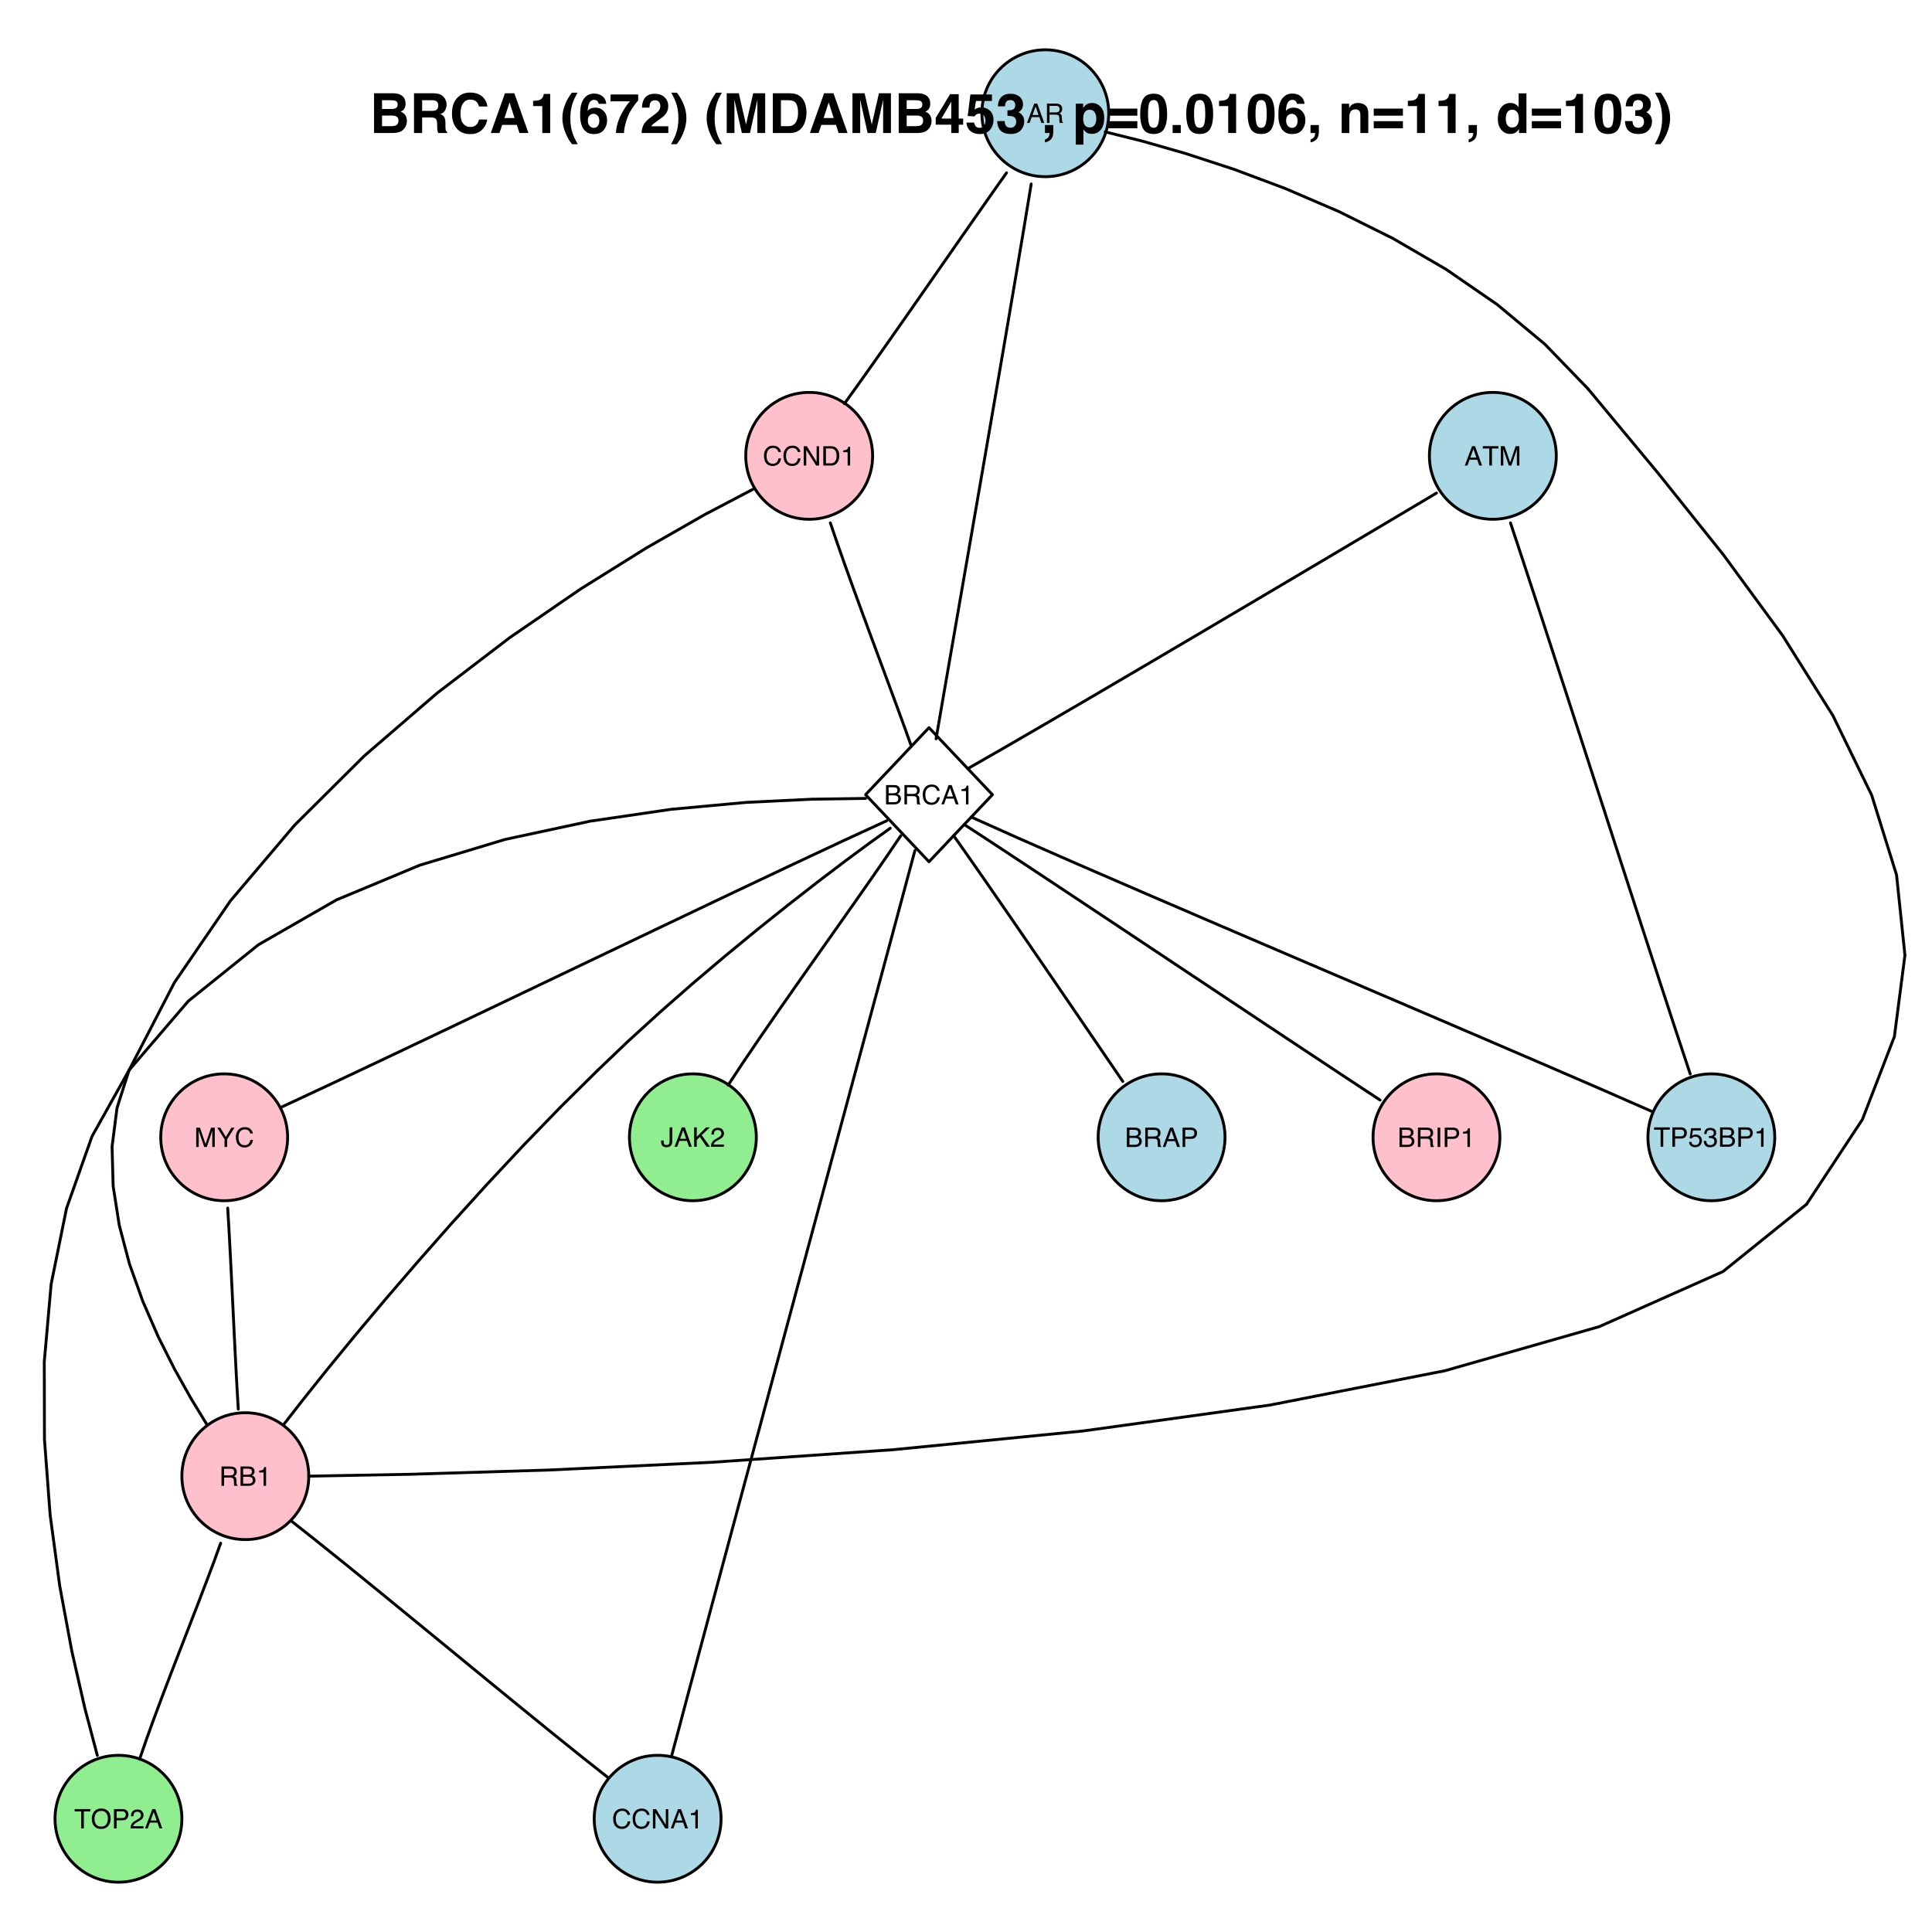 <?xml version="1.0" encoding="UTF-8"?>
<svg xmlns="http://www.w3.org/2000/svg" xmlns:xlink="http://www.w3.org/1999/xlink" width="504pt" height="504pt" viewBox="0 0 504 504" version="1.1">
<defs>
<g>
<symbol overflow="visible" id="glyph0-0">
<path style="stroke:none;" d="M 0.234 0 L 0.234 -5.047 L 4.234 -5.047 L 4.234 0 Z M 3.594 -0.625 L 3.594 -4.406 L 0.859 -4.406 L 0.859 -0.625 Z "/>
</symbol>
<symbol overflow="visible" id="glyph0-1">
<path style="stroke:none;" d="M 3.125 -2.062 L 2.359 -4.297 L 1.547 -2.062 Z M 2 -5.047 L 2.781 -5.047 L 4.609 0 L 3.859 0 L 3.344 -1.516 L 1.344 -1.516 L 0.797 0 L 0.109 0 Z M 2.359 -5.047 Z "/>
</symbol>
<symbol overflow="visible" id="glyph0-2">
<path style="stroke:none;" d="M 2.875 -2.734 C 3.195 -2.734 3.453 -2.797 3.641 -2.922 C 3.828 -3.055 3.922 -3.289 3.922 -3.625 C 3.922 -3.977 3.789 -4.223 3.531 -4.359 C 3.383 -4.422 3.195 -4.453 2.969 -4.453 L 1.297 -4.453 L 1.297 -2.734 Z M 0.625 -5.047 L 2.953 -5.047 C 3.336 -5.047 3.656 -4.988 3.906 -4.875 C 4.375 -4.656 4.609 -4.258 4.609 -3.688 C 4.609 -3.383 4.547 -3.133 4.422 -2.938 C 4.297 -2.75 4.125 -2.598 3.906 -2.484 C 4.102 -2.398 4.25 -2.289 4.344 -2.156 C 4.445 -2.031 4.504 -1.82 4.516 -1.531 L 4.531 -0.844 C 4.539 -0.656 4.562 -0.516 4.594 -0.422 C 4.633 -0.266 4.707 -0.16 4.812 -0.109 L 4.812 0 L 3.969 0 C 3.945 -0.039 3.926 -0.094 3.906 -0.156 C 3.895 -0.227 3.883 -0.363 3.875 -0.562 L 3.844 -1.406 C 3.82 -1.738 3.695 -1.957 3.469 -2.062 C 3.344 -2.125 3.141 -2.156 2.859 -2.156 L 1.297 -2.156 L 1.297 0 L 0.625 0 Z "/>
</symbol>
<symbol overflow="visible" id="glyph0-3">
<path style="stroke:none;" d="M 4.203 -5.047 L 4.203 -4.438 L 2.5 -4.438 L 2.5 0 L 1.812 0 L 1.812 -4.438 L 0.109 -4.438 L 0.109 -5.047 Z "/>
</symbol>
<symbol overflow="visible" id="glyph0-4">
<path style="stroke:none;" d="M 0.516 -5.047 L 1.5 -5.047 L 2.953 -0.781 L 4.391 -5.047 L 5.359 -5.047 L 5.359 0 L 4.703 0 L 4.703 -2.984 C 4.703 -3.078 4.703 -3.242 4.703 -3.484 C 4.711 -3.723 4.719 -3.977 4.719 -4.25 L 3.281 0 L 2.609 0 L 1.156 -4.25 L 1.156 -4.094 C 1.156 -3.969 1.156 -3.781 1.156 -3.531 C 1.164 -3.281 1.172 -3.098 1.172 -2.984 L 1.172 0 L 0.516 0 Z "/>
</symbol>
<symbol overflow="visible" id="glyph0-5">
<path style="stroke:none;" d="M 2.656 -5.188 C 3.301 -5.188 3.797 -5.016 4.141 -4.672 C 4.492 -4.336 4.691 -3.957 4.734 -3.531 L 4.062 -3.531 C 3.988 -3.852 3.836 -4.109 3.609 -4.297 C 3.391 -4.492 3.078 -4.594 2.672 -4.594 C 2.172 -4.594 1.766 -4.414 1.453 -4.062 C 1.148 -3.719 1 -3.18 1 -2.453 C 1 -1.867 1.133 -1.391 1.406 -1.016 C 1.688 -0.648 2.102 -0.469 2.656 -0.469 C 3.156 -0.469 3.535 -0.66 3.797 -1.047 C 3.941 -1.254 4.047 -1.523 4.109 -1.859 L 4.781 -1.859 C 4.719 -1.328 4.52 -0.879 4.188 -0.516 C 3.789 -0.086 3.254 0.125 2.578 0.125 C 1.984 0.125 1.488 -0.051 1.094 -0.406 C 0.57 -0.875 0.312 -1.598 0.312 -2.578 C 0.312 -3.316 0.508 -3.926 0.906 -4.406 C 1.32 -4.926 1.906 -5.188 2.656 -5.188 Z M 2.516 -5.188 Z "/>
</symbol>
<symbol overflow="visible" id="glyph0-6">
<path style="stroke:none;" d="M 0.531 -5.047 L 1.344 -5.047 L 3.891 -0.953 L 3.891 -5.047 L 4.531 -5.047 L 4.531 0 L 3.766 0 L 1.188 -4.078 L 1.188 0 L 0.531 0 Z M 2.5 -5.047 Z "/>
</symbol>
<symbol overflow="visible" id="glyph0-7">
<path style="stroke:none;" d="M 2.469 -0.578 C 2.695 -0.578 2.891 -0.602 3.047 -0.656 C 3.305 -0.75 3.52 -0.922 3.688 -1.172 C 3.82 -1.367 3.922 -1.629 3.984 -1.953 C 4.016 -2.141 4.031 -2.316 4.031 -2.484 C 4.031 -3.109 3.906 -3.594 3.656 -3.938 C 3.414 -4.281 3.02 -4.453 2.469 -4.453 L 1.25 -4.453 L 1.25 -0.578 Z M 0.562 -5.047 L 2.609 -5.047 C 3.305 -5.047 3.844 -4.801 4.219 -4.312 C 4.562 -3.863 4.734 -3.289 4.734 -2.594 C 4.734 -2.062 4.633 -1.578 4.438 -1.141 C 4.082 -0.379 3.473 0 2.609 0 L 0.562 0 Z "/>
</symbol>
<symbol overflow="visible" id="glyph0-8">
<path style="stroke:none;" d="M 0.672 -3.484 L 0.672 -3.953 C 1.117 -3.992 1.43 -4.066 1.609 -4.172 C 1.785 -4.273 1.914 -4.516 2 -4.891 L 2.484 -4.891 L 2.484 0 L 1.828 0 L 1.828 -3.484 Z "/>
</symbol>
<symbol overflow="visible" id="glyph0-9">
<path style="stroke:none;" d="M 2.438 -2.906 C 2.719 -2.906 2.941 -2.945 3.109 -3.031 C 3.359 -3.156 3.484 -3.383 3.484 -3.719 C 3.484 -4.039 3.348 -4.258 3.078 -4.375 C 2.93 -4.438 2.707 -4.469 2.406 -4.469 L 1.188 -4.469 L 1.188 -2.906 Z M 2.656 -0.578 C 3.07 -0.578 3.375 -0.703 3.562 -0.953 C 3.664 -1.098 3.719 -1.281 3.719 -1.5 C 3.719 -1.863 3.555 -2.113 3.234 -2.25 C 3.055 -2.32 2.828 -2.359 2.547 -2.359 L 1.188 -2.359 L 1.188 -0.578 Z M 0.516 -5.047 L 2.688 -5.047 C 3.281 -5.047 3.695 -4.867 3.938 -4.516 C 4.094 -4.305 4.172 -4.066 4.172 -3.797 C 4.172 -3.473 4.078 -3.211 3.891 -3.016 C 3.797 -2.898 3.66 -2.801 3.484 -2.719 C 3.742 -2.613 3.938 -2.5 4.062 -2.375 C 4.289 -2.156 4.406 -1.852 4.406 -1.469 C 4.406 -1.145 4.305 -0.852 4.109 -0.594 C 3.797 -0.195 3.312 0 2.656 0 L 0.516 0 Z "/>
</symbol>
<symbol overflow="visible" id="glyph0-10">
<path style="stroke:none;" d="M 3.016 -1.5 C 3.016 -1.07 2.953 -0.742 2.828 -0.516 C 2.586 -0.078 2.141 0.141 1.484 0.141 C 1.109 0.141 0.785 0.035 0.516 -0.172 C 0.254 -0.379 0.125 -0.742 0.125 -1.266 L 0.125 -1.625 L 0.766 -1.625 L 0.766 -1.266 C 0.766 -0.992 0.82 -0.785 0.938 -0.641 C 1.062 -0.504 1.254 -0.438 1.516 -0.438 C 1.879 -0.438 2.117 -0.562 2.234 -0.812 C 2.297 -0.969 2.328 -1.258 2.328 -1.688 L 2.328 -5.047 L 3.016 -5.047 Z "/>
</symbol>
<symbol overflow="visible" id="glyph0-11">
<path style="stroke:none;" d="M 0.531 -5.047 L 1.203 -5.047 L 1.203 -2.578 L 3.656 -5.047 L 4.609 -5.047 L 2.5 -3.016 L 4.656 0 L 3.766 0 L 2.016 -2.531 L 1.203 -1.766 L 1.203 0 L 0.531 0 Z "/>
</symbol>
<symbol overflow="visible" id="glyph0-12">
<path style="stroke:none;" d="M 0.219 0 C 0.238 -0.426 0.32 -0.797 0.469 -1.109 C 0.625 -1.422 0.926 -1.703 1.375 -1.953 L 2.031 -2.344 C 2.32 -2.508 2.531 -2.656 2.656 -2.781 C 2.844 -2.969 2.938 -3.188 2.938 -3.438 C 2.938 -3.719 2.848 -3.941 2.672 -4.109 C 2.504 -4.273 2.273 -4.359 1.984 -4.359 C 1.566 -4.359 1.273 -4.203 1.109 -3.891 C 1.023 -3.711 0.977 -3.473 0.969 -3.172 L 0.344 -3.172 C 0.344 -3.598 0.422 -3.945 0.578 -4.219 C 0.848 -4.695 1.32 -4.938 2 -4.938 C 2.562 -4.938 2.973 -4.781 3.234 -4.469 C 3.492 -4.164 3.625 -3.828 3.625 -3.453 C 3.625 -3.066 3.484 -2.734 3.203 -2.453 C 3.047 -2.285 2.758 -2.086 2.344 -1.859 L 1.875 -1.594 C 1.645 -1.477 1.469 -1.363 1.344 -1.25 C 1.113 -1.051 0.969 -0.828 0.906 -0.578 L 3.594 -0.578 L 3.594 0 Z "/>
</symbol>
<symbol overflow="visible" id="glyph0-13">
<path style="stroke:none;" d="M 0.141 -5.047 L 0.938 -5.047 L 2.391 -2.625 L 3.844 -5.047 L 4.641 -5.047 L 2.734 -2.031 L 2.734 0 L 2.047 0 L 2.047 -2.031 Z M 2.406 -5.047 Z "/>
</symbol>
<symbol overflow="visible" id="glyph0-14">
<path style="stroke:none;" d="M 2.719 -5.188 C 3.602 -5.188 4.258 -4.898 4.688 -4.328 C 5.02 -3.879 5.188 -3.305 5.188 -2.609 C 5.188 -1.859 5 -1.234 4.625 -0.734 C 4.164 -0.148 3.523 0.141 2.703 0.141 C 1.922 0.141 1.312 -0.113 0.875 -0.625 C 0.477 -1.113 0.281 -1.738 0.281 -2.5 C 0.281 -3.176 0.445 -3.758 0.781 -4.25 C 1.219 -4.875 1.863 -5.188 2.719 -5.188 Z M 2.781 -0.469 C 3.383 -0.469 3.816 -0.68 4.078 -1.109 C 4.348 -1.547 4.484 -2.039 4.484 -2.594 C 4.484 -3.188 4.328 -3.664 4.016 -4.031 C 3.711 -4.395 3.289 -4.578 2.75 -4.578 C 2.227 -4.578 1.801 -4.395 1.469 -4.031 C 1.145 -3.676 0.984 -3.148 0.984 -2.453 C 0.984 -1.891 1.125 -1.414 1.406 -1.031 C 1.688 -0.656 2.145 -0.469 2.781 -0.469 Z M 2.734 -5.188 Z "/>
</symbol>
<symbol overflow="visible" id="glyph0-15">
<path style="stroke:none;" d="M 0.594 -5.047 L 2.875 -5.047 C 3.32 -5.047 3.68 -4.914 3.953 -4.656 C 4.223 -4.406 4.359 -4.051 4.359 -3.594 C 4.359 -3.195 4.234 -2.852 3.984 -2.562 C 3.742 -2.27 3.375 -2.125 2.875 -2.125 L 1.281 -2.125 L 1.281 0 L 0.594 0 Z M 3.672 -3.594 C 3.672 -3.969 3.535 -4.219 3.266 -4.344 C 3.109 -4.414 2.898 -4.453 2.641 -4.453 L 1.281 -4.453 L 1.281 -2.703 L 2.641 -2.703 C 2.953 -2.703 3.203 -2.766 3.391 -2.891 C 3.578 -3.023 3.672 -3.258 3.672 -3.594 Z "/>
</symbol>
<symbol overflow="visible" id="glyph0-16">
<path style="stroke:none;" d="M 0.875 -1.25 C 0.914 -0.895 1.078 -0.648 1.359 -0.516 C 1.504 -0.453 1.676 -0.422 1.875 -0.422 C 2.238 -0.422 2.508 -0.535 2.688 -0.766 C 2.863 -1.004 2.953 -1.266 2.953 -1.547 C 2.953 -1.891 2.844 -2.156 2.625 -2.344 C 2.414 -2.531 2.164 -2.625 1.875 -2.625 C 1.664 -2.625 1.484 -2.582 1.328 -2.5 C 1.18 -2.414 1.051 -2.301 0.938 -2.156 L 0.406 -2.188 L 0.781 -4.828 L 3.328 -4.828 L 3.328 -4.234 L 1.25 -4.234 L 1.031 -2.875 C 1.145 -2.957 1.254 -3.02 1.359 -3.062 C 1.547 -3.133 1.758 -3.172 2 -3.172 C 2.445 -3.172 2.828 -3.023 3.141 -2.734 C 3.453 -2.453 3.609 -2.086 3.609 -1.641 C 3.609 -1.172 3.461 -0.758 3.172 -0.406 C 2.891 -0.051 2.438 0.125 1.812 0.125 C 1.406 0.125 1.047 0.016 0.734 -0.203 C 0.43 -0.43 0.266 -0.781 0.234 -1.25 Z "/>
</symbol>
<symbol overflow="visible" id="glyph0-17">
<path style="stroke:none;" d="M 1.828 0.141 C 1.242 0.141 0.82 -0.02 0.562 -0.344 C 0.301 -0.664 0.172 -1.055 0.172 -1.516 L 0.812 -1.516 C 0.844 -1.191 0.906 -0.957 1 -0.812 C 1.156 -0.551 1.441 -0.422 1.859 -0.422 C 2.18 -0.422 2.441 -0.508 2.641 -0.688 C 2.836 -0.863 2.938 -1.086 2.938 -1.359 C 2.938 -1.703 2.832 -1.941 2.625 -2.078 C 2.414 -2.211 2.129 -2.281 1.766 -2.281 C 1.723 -2.281 1.68 -2.273 1.641 -2.266 C 1.598 -2.266 1.555 -2.266 1.516 -2.266 L 1.516 -2.812 C 1.578 -2.812 1.629 -2.805 1.672 -2.797 C 1.711 -2.797 1.758 -2.797 1.812 -2.797 C 2.039 -2.797 2.227 -2.832 2.375 -2.906 C 2.645 -3.031 2.781 -3.258 2.781 -3.594 C 2.781 -3.844 2.691 -4.031 2.516 -4.156 C 2.336 -4.289 2.133 -4.359 1.906 -4.359 C 1.488 -4.359 1.203 -4.223 1.047 -3.953 C 0.961 -3.797 0.914 -3.578 0.906 -3.297 L 0.297 -3.297 C 0.297 -3.672 0.367 -3.984 0.516 -4.234 C 0.766 -4.691 1.207 -4.922 1.844 -4.922 C 2.344 -4.922 2.727 -4.805 3 -4.578 C 3.281 -4.359 3.422 -4.039 3.422 -3.625 C 3.422 -3.32 3.336 -3.078 3.172 -2.891 C 3.066 -2.766 2.938 -2.672 2.781 -2.609 C 3.039 -2.535 3.242 -2.395 3.391 -2.188 C 3.535 -1.988 3.609 -1.742 3.609 -1.453 C 3.609 -0.984 3.453 -0.598 3.141 -0.297 C 2.828 -0.004 2.391 0.141 1.828 0.141 Z "/>
</symbol>
<symbol overflow="visible" id="glyph0-18">
<path style="stroke:none;" d="M 0.688 -5.047 L 1.375 -5.047 L 1.375 0 L 0.688 0 Z "/>
</symbol>
<symbol overflow="visible" id="glyph1-0">
<path style="stroke:none;" d="M 1.078 0 L 1.078 -10.375 L 9.438 -10.375 L 9.438 0 Z M 8.141 -1.297 L 8.141 -9.078 L 2.375 -9.078 L 2.375 -1.297 Z "/>
</symbol>
<symbol overflow="visible" id="glyph1-1">
<path style="stroke:none;" d="M 3.203 -8.562 L 3.203 -6.281 L 5.75 -6.281 C 6.195 -6.281 6.562 -6.363 6.844 -6.531 C 7.133 -6.707 7.281 -7.016 7.281 -7.453 C 7.281 -7.93 7.094 -8.25 6.719 -8.406 C 6.395 -8.508 5.984 -8.562 5.484 -8.562 Z M 3.203 -4.562 L 3.203 -1.797 L 5.75 -1.797 C 6.195 -1.797 6.551 -1.859 6.812 -1.984 C 7.27 -2.211 7.5 -2.645 7.5 -3.281 C 7.5 -3.82 7.273 -4.191 6.828 -4.391 C 6.578 -4.504 6.227 -4.562 5.781 -4.562 Z M 6.172 -10.375 C 7.441 -10.352 8.344 -9.984 8.875 -9.266 C 9.188 -8.828 9.344 -8.301 9.344 -7.688 C 9.344 -7.051 9.188 -6.539 8.875 -6.156 C 8.695 -5.938 8.43 -5.738 8.078 -5.562 C 8.609 -5.375 9.008 -5.07 9.281 -4.656 C 9.551 -4.238 9.688 -3.727 9.688 -3.125 C 9.688 -2.508 9.531 -1.961 9.219 -1.484 C 9.02 -1.148 8.773 -0.875 8.484 -0.656 C 8.148 -0.406 7.754 -0.234 7.297 -0.141 C 6.848 -0.047 6.359 0 5.828 0 L 1.125 0 L 1.125 -10.375 Z "/>
</symbol>
<symbol overflow="visible" id="glyph1-2">
<path style="stroke:none;" d="M 3.266 -8.562 L 3.266 -5.781 L 5.719 -5.781 C 6.207 -5.781 6.57 -5.836 6.812 -5.953 C 7.25 -6.148 7.469 -6.539 7.469 -7.125 C 7.469 -7.75 7.258 -8.172 6.844 -8.391 C 6.602 -8.504 6.25 -8.562 5.781 -8.562 Z M 6.234 -10.375 C 6.961 -10.352 7.52 -10.258 7.906 -10.094 C 8.301 -9.938 8.633 -9.695 8.906 -9.375 C 9.133 -9.113 9.312 -8.82 9.438 -8.5 C 9.57 -8.188 9.641 -7.828 9.641 -7.422 C 9.641 -6.922 9.516 -6.43 9.266 -5.953 C 9.016 -5.484 8.602 -5.148 8.031 -4.953 C 8.508 -4.754 8.848 -4.477 9.047 -4.125 C 9.242 -3.781 9.344 -3.242 9.344 -2.516 L 9.344 -1.812 C 9.344 -1.344 9.363 -1.02 9.406 -0.844 C 9.457 -0.582 9.586 -0.391 9.797 -0.266 L 9.797 0 L 7.422 0 C 7.348 -0.227 7.301 -0.414 7.281 -0.562 C 7.219 -0.844 7.188 -1.141 7.188 -1.453 L 7.172 -2.406 C 7.16 -3.07 7.035 -3.516 6.797 -3.734 C 6.566 -3.953 6.133 -4.062 5.5 -4.062 L 3.266 -4.062 L 3.266 0 L 1.141 0 L 1.141 -10.375 Z "/>
</symbol>
<symbol overflow="visible" id="glyph1-3">
<path style="stroke:none;" d="M 0.641 -5.094 C 0.641 -6.906 1.129 -8.301 2.109 -9.281 C 2.953 -10.133 4.023 -10.562 5.328 -10.562 C 7.066 -10.562 8.344 -9.988 9.156 -8.844 C 9.594 -8.207 9.832 -7.566 9.875 -6.922 L 7.703 -6.922 C 7.555 -7.41 7.375 -7.785 7.156 -8.047 C 6.758 -8.492 6.176 -8.719 5.406 -8.719 C 4.625 -8.719 4.004 -8.398 3.547 -7.766 C 3.086 -7.129 2.859 -6.227 2.859 -5.062 C 2.859 -3.895 3.098 -3.02 3.578 -2.438 C 4.066 -1.863 4.68 -1.578 5.422 -1.578 C 6.18 -1.578 6.758 -1.828 7.156 -2.328 C 7.375 -2.598 7.555 -3 7.703 -3.531 L 9.844 -3.531 C 9.656 -2.406 9.176 -1.488 8.406 -0.781 C 7.633 -0.07 6.645 0.281 5.438 0.281 C 3.945 0.281 2.773 -0.191 1.922 -1.141 C 1.066 -2.109 0.641 -3.426 0.641 -5.094 Z M 5.266 -10.688 Z "/>
</symbol>
<symbol overflow="visible" id="glyph1-4">
<path style="stroke:none;" d="M 3.938 -3.922 L 6.562 -3.922 L 5.266 -8 Z M 4.062 -10.375 L 6.516 -10.375 L 10.188 0 L 7.844 0 L 7.172 -2.125 L 3.344 -2.125 L 2.625 0 L 0.359 0 Z M 5.281 -10.375 Z "/>
</symbol>
<symbol overflow="visible" id="glyph1-5">
<path style="stroke:none;" d="M 1 -7.031 L 1 -8.406 C 1.633 -8.426 2.078 -8.469 2.328 -8.531 C 2.734 -8.613 3.062 -8.789 3.312 -9.062 C 3.488 -9.238 3.617 -9.484 3.703 -9.797 C 3.754 -9.973 3.781 -10.109 3.781 -10.203 L 5.453 -10.203 L 5.453 0 L 3.391 0 L 3.391 -7.031 Z "/>
</symbol>
<symbol overflow="visible" id="glyph1-6">
<path style="stroke:none;" d="M 1.453 -7.75 C 1.816 -8.613 2.359 -9.539 3.078 -10.531 L 4.594 -10.531 L 4.156 -9.75 C 3.562 -8.664 3.148 -7.531 2.922 -6.344 C 2.773 -5.562 2.703 -4.711 2.703 -3.797 C 2.703 -2.359 2.91 -1.039 3.328 0.156 C 3.566 0.875 4 1.789 4.625 2.906 L 3.141 2.906 L 2.641 2.219 C 2.316 1.812 1.973 1.195 1.609 0.375 C 0.953 -1.082 0.625 -2.516 0.625 -3.922 C 0.625 -5.211 0.898 -6.488 1.453 -7.75 Z "/>
</symbol>
<symbol overflow="visible" id="glyph1-7">
<path style="stroke:none;" d="M 2.469 -3.234 C 2.469 -2.68 2.613 -2.227 2.906 -1.875 C 3.195 -1.531 3.57 -1.359 4.031 -1.359 C 4.477 -1.359 4.828 -1.523 5.078 -1.859 C 5.336 -2.203 5.469 -2.641 5.469 -3.172 C 5.469 -3.766 5.32 -4.219 5.031 -4.531 C 4.738 -4.852 4.379 -5.016 3.953 -5.016 C 3.617 -5.016 3.316 -4.91 3.047 -4.703 C 2.66 -4.398 2.469 -3.91 2.469 -3.234 Z M 5.281 -7.625 C 5.281 -7.789 5.219 -7.973 5.094 -8.172 C 4.875 -8.492 4.547 -8.656 4.109 -8.656 C 3.461 -8.656 3 -8.289 2.719 -7.562 C 2.57 -7.156 2.469 -6.555 2.406 -5.766 C 2.656 -6.066 2.941 -6.285 3.266 -6.422 C 3.598 -6.555 3.977 -6.625 4.406 -6.625 C 5.312 -6.625 6.051 -6.316 6.625 -5.703 C 7.207 -5.086 7.5 -4.301 7.5 -3.344 C 7.5 -2.383 7.211 -1.539 6.641 -0.812 C 6.078 -0.094 5.195 0.266 4 0.266 C 2.719 0.266 1.77 -0.27 1.156 -1.344 C 0.688 -2.188 0.453 -3.27 0.453 -4.594 C 0.453 -5.375 0.484 -6.008 0.547 -6.5 C 0.66 -7.363 0.891 -8.082 1.234 -8.656 C 1.523 -9.145 1.906 -9.539 2.375 -9.844 C 2.844 -10.145 3.406 -10.297 4.062 -10.297 C 5.008 -10.297 5.766 -10.051 6.328 -9.562 C 6.891 -9.082 7.207 -8.438 7.281 -7.625 Z "/>
</symbol>
<symbol overflow="visible" id="glyph1-8">
<path style="stroke:none;" d="M 7.594 -8.5 C 7.289 -8.195 6.875 -7.664 6.344 -6.906 C 5.812 -6.156 5.363 -5.379 5 -4.578 C 4.719 -3.941 4.461 -3.164 4.234 -2.25 C 4.004 -1.332 3.891 -0.582 3.891 0 L 1.797 0 C 1.859 -1.832 2.461 -3.734 3.609 -5.703 C 4.336 -6.93 4.953 -7.785 5.453 -8.266 L 0.359 -8.266 L 0.391 -10.062 L 7.594 -10.062 Z "/>
</symbol>
<symbol overflow="visible" id="glyph1-9">
<path style="stroke:none;" d="M 0.453 0 C 0.473 -0.727 0.629 -1.395 0.922 -2 C 1.203 -2.688 1.879 -3.41 2.953 -4.172 C 3.867 -4.828 4.461 -5.297 4.734 -5.578 C 5.148 -6.023 5.359 -6.516 5.359 -7.047 C 5.359 -7.484 5.238 -7.844 5 -8.125 C 4.77 -8.406 4.43 -8.547 3.984 -8.547 C 3.367 -8.547 2.953 -8.32 2.734 -7.875 C 2.609 -7.613 2.535 -7.195 2.516 -6.625 L 0.562 -6.625 C 0.594 -7.488 0.75 -8.188 1.031 -8.719 C 1.57 -9.738 2.523 -10.25 3.891 -10.25 C 4.961 -10.25 5.816 -9.945 6.453 -9.344 C 7.098 -8.75 7.422 -7.961 7.422 -6.984 C 7.422 -6.223 7.191 -5.551 6.734 -4.969 C 6.441 -4.57 5.957 -4.141 5.281 -3.672 L 4.484 -3.094 C 3.984 -2.738 3.641 -2.477 3.453 -2.312 C 3.266 -2.156 3.109 -1.973 2.984 -1.766 L 7.438 -1.766 L 7.438 0 Z "/>
</symbol>
<symbol overflow="visible" id="glyph1-10">
<path style="stroke:none;" d="M 1.688 -10.531 C 2.406 -9.539 2.945 -8.613 3.312 -7.75 C 3.863 -6.488 4.141 -5.211 4.141 -3.922 C 4.141 -2.516 3.816 -1.082 3.172 0.375 C 2.797 1.195 2.445 1.812 2.125 2.219 L 1.625 2.906 L 0.141 2.906 C 0.766 1.789 1.195 0.875 1.438 0.156 C 1.852 -1.039 2.062 -2.359 2.062 -3.797 C 2.062 -4.711 1.988 -5.562 1.844 -6.344 C 1.613 -7.531 1.203 -8.664 0.609 -9.75 L 0.188 -10.531 Z "/>
</symbol>
<symbol overflow="visible" id="glyph1-11">
<path style="stroke:none;" d=""/>
</symbol>
<symbol overflow="visible" id="glyph1-12">
<path style="stroke:none;" d="M 7.969 -10.375 L 11.094 -10.375 L 11.094 0 L 9.062 0 L 9.062 -7.016 C 9.062 -7.211 9.062 -7.492 9.062 -7.859 C 9.07 -8.223 9.078 -8.504 9.078 -8.703 L 7.125 0 L 5.016 0 L 3.062 -8.703 C 3.062 -8.504 3.062 -8.223 3.062 -7.859 C 3.07 -7.492 3.078 -7.211 3.078 -7.016 L 3.078 0 L 1.062 0 L 1.062 -10.375 L 4.219 -10.375 L 6.094 -2.219 Z "/>
</symbol>
<symbol overflow="visible" id="glyph1-13">
<path style="stroke:none;" d="M 3.203 -8.562 L 3.203 -1.797 L 5.203 -1.797 C 6.223 -1.797 6.938 -2.301 7.344 -3.312 C 7.562 -3.863 7.672 -4.523 7.672 -5.297 C 7.672 -6.348 7.504 -7.156 7.172 -7.719 C 6.836 -8.281 6.18 -8.562 5.203 -8.562 Z M 5.562 -10.375 C 6.207 -10.363 6.742 -10.285 7.172 -10.141 C 7.898 -9.898 8.488 -9.461 8.938 -8.828 C 9.289 -8.305 9.535 -7.742 9.672 -7.141 C 9.805 -6.547 9.875 -5.977 9.875 -5.438 C 9.875 -4.062 9.598 -2.895 9.047 -1.938 C 8.285 -0.645 7.125 0 5.562 0 L 1.094 0 L 1.094 -10.375 Z "/>
</symbol>
<symbol overflow="visible" id="glyph1-14">
<path style="stroke:none;" d="M 7.531 -2.188 L 6.375 -2.188 L 6.375 0 L 4.422 0 L 4.422 -2.188 L 0.375 -2.188 L 0.375 -3.953 L 4.125 -10.141 L 6.375 -10.141 L 6.375 -3.766 L 7.531 -3.766 Z M 4.422 -3.766 L 4.422 -8.172 L 1.859 -3.766 Z "/>
</symbol>
<symbol overflow="visible" id="glyph1-15">
<path style="stroke:none;" d="M 2.375 -2.734 C 2.457 -2.297 2.609 -1.957 2.828 -1.719 C 3.055 -1.477 3.383 -1.359 3.812 -1.359 C 4.312 -1.359 4.691 -1.531 4.953 -1.875 C 5.211 -2.227 5.344 -2.672 5.344 -3.203 C 5.344 -3.723 5.219 -4.16 4.969 -4.516 C 4.727 -4.879 4.352 -5.062 3.844 -5.062 C 3.594 -5.062 3.379 -5.031 3.203 -4.969 C 2.891 -4.852 2.656 -4.645 2.5 -4.344 L 0.703 -4.438 L 1.406 -10.062 L 7.031 -10.062 L 7.031 -8.359 L 2.859 -8.359 L 2.5 -6.141 C 2.812 -6.336 3.051 -6.469 3.219 -6.531 C 3.508 -6.645 3.863 -6.703 4.281 -6.703 C 5.125 -6.703 5.859 -6.414 6.484 -5.844 C 7.117 -5.281 7.438 -4.457 7.438 -3.375 C 7.438 -2.426 7.133 -1.582 6.531 -0.844 C 5.926 -0.102 5.02 0.266 3.812 0.266 C 2.844 0.266 2.047 0.004 1.422 -0.516 C 0.797 -1.035 0.445 -1.773 0.375 -2.734 Z "/>
</symbol>
<symbol overflow="visible" id="glyph1-16">
<path style="stroke:none;" d="M 2.344 -3.125 C 2.344 -2.719 2.41 -2.383 2.547 -2.125 C 2.785 -1.625 3.227 -1.375 3.875 -1.375 C 4.27 -1.375 4.613 -1.508 4.906 -1.781 C 5.195 -2.051 5.344 -2.441 5.344 -2.953 C 5.344 -3.617 5.07 -4.066 4.531 -4.297 C 4.219 -4.422 3.727 -4.484 3.062 -4.484 L 3.062 -5.922 C 3.719 -5.93 4.176 -5.992 4.438 -6.109 C 4.875 -6.305 5.094 -6.703 5.094 -7.297 C 5.094 -7.691 4.977 -8.008 4.75 -8.25 C 4.531 -8.488 4.211 -8.609 3.797 -8.609 C 3.328 -8.609 2.977 -8.457 2.75 -8.156 C 2.531 -7.863 2.426 -7.469 2.438 -6.969 L 0.562 -6.969 C 0.582 -7.469 0.672 -7.945 0.828 -8.406 C 0.984 -8.801 1.238 -9.172 1.594 -9.516 C 1.852 -9.754 2.164 -9.938 2.531 -10.062 C 2.895 -10.188 3.336 -10.25 3.859 -10.25 C 4.836 -10.25 5.625 -9.992 6.219 -9.484 C 6.82 -8.984 7.125 -8.312 7.125 -7.469 C 7.125 -6.863 6.941 -6.352 6.578 -5.938 C 6.359 -5.688 6.125 -5.516 5.875 -5.422 C 6.062 -5.422 6.328 -5.258 6.672 -4.938 C 7.18 -4.469 7.438 -3.82 7.438 -3 C 7.438 -2.133 7.133 -1.375 6.531 -0.719 C 5.938 -0.07 5.055 0.25 3.891 0.25 C 2.441 0.25 1.438 -0.219 0.875 -1.156 C 0.57 -1.656 0.406 -2.312 0.375 -3.125 Z "/>
</symbol>
<symbol overflow="visible" id="glyph1-17">
<path style="stroke:none;" d="M 0.828 1.672 C 1.234 1.555 1.531 1.363 1.719 1.094 C 1.906 0.832 2.016 0.469 2.047 0 L 0.828 0 L 0.828 -2.094 L 3 -2.094 L 3 -0.281 C 3 0.039 2.957 0.375 2.875 0.719 C 2.789 1.062 2.633 1.363 2.406 1.625 C 2.156 1.895 1.859 2.098 1.516 2.234 C 1.18 2.367 0.953 2.438 0.828 2.438 Z "/>
</symbol>
<symbol overflow="visible" id="glyph1-18">
<path style="stroke:none;" d="M 6.219 -3.828 C 6.219 -4.422 6.082 -4.941 5.812 -5.391 C 5.539 -5.848 5.102 -6.078 4.5 -6.078 C 3.77 -6.078 3.27 -5.734 3 -5.047 C 2.863 -4.68 2.797 -4.219 2.797 -3.656 C 2.797 -2.77 3.031 -2.145 3.5 -1.781 C 3.781 -1.57 4.113 -1.469 4.5 -1.469 C 5.062 -1.469 5.488 -1.68 5.781 -2.109 C 6.07 -2.535 6.219 -3.109 6.219 -3.828 Z M 5.078 -7.844 C 5.973 -7.844 6.727 -7.508 7.344 -6.844 C 7.969 -6.188 8.281 -5.219 8.281 -3.938 C 8.281 -2.582 7.977 -1.551 7.375 -0.844 C 6.77 -0.133 5.988 0.219 5.031 0.219 C 4.414 0.219 3.91 0.066 3.516 -0.234 C 3.285 -0.41 3.066 -0.66 2.859 -0.984 L 2.859 3.016 L 0.875 3.016 L 0.875 -7.672 L 2.797 -7.672 L 2.797 -6.531 C 3.016 -6.863 3.242 -7.129 3.484 -7.328 C 3.93 -7.672 4.461 -7.844 5.078 -7.844 Z "/>
</symbol>
<symbol overflow="visible" id="glyph1-19">
<path style="stroke:none;" d="M 8.125 -6.375 L 8.125 -4.531 L 0.516 -4.531 L 0.516 -6.375 Z M 8.125 -3.094 L 8.125 -1.25 L 0.516 -1.25 L 0.516 -3.094 Z "/>
</symbol>
<symbol overflow="visible" id="glyph1-20">
<path style="stroke:none;" d="M 2.5 -5 C 2.5 -3.832 2.594 -2.938 2.781 -2.312 C 2.977 -1.688 3.375 -1.375 3.969 -1.375 C 4.562 -1.375 4.953 -1.688 5.141 -2.312 C 5.328 -2.938 5.422 -3.832 5.422 -5 C 5.422 -6.227 5.328 -7.133 5.141 -7.719 C 4.953 -8.312 4.562 -8.609 3.969 -8.609 C 3.375 -8.609 2.977 -8.312 2.781 -7.719 C 2.594 -7.133 2.5 -6.227 2.5 -5 Z M 3.969 -10.266 C 5.27 -10.266 6.18 -9.805 6.703 -8.891 C 7.223 -7.984 7.484 -6.688 7.484 -5 C 7.484 -3.312 7.223 -2.016 6.703 -1.109 C 6.18 -0.203 5.27 0.25 3.969 0.25 C 2.664 0.25 1.754 -0.203 1.234 -1.109 C 0.711 -2.016 0.453 -3.312 0.453 -5 C 0.453 -6.688 0.711 -7.984 1.234 -8.891 C 1.754 -9.805 2.664 -10.266 3.969 -10.266 Z "/>
</symbol>
<symbol overflow="visible" id="glyph1-21">
<path style="stroke:none;" d="M 0.906 -2.094 L 3.031 -2.094 L 3.031 0 L 0.906 0 Z "/>
</symbol>
<symbol overflow="visible" id="glyph1-22">
<path style="stroke:none;" d="M 5.188 -7.844 C 5.977 -7.844 6.625 -7.633 7.125 -7.219 C 7.633 -6.812 7.891 -6.125 7.891 -5.156 L 7.891 0 L 5.828 0 L 5.828 -4.656 C 5.828 -5.062 5.773 -5.375 5.672 -5.594 C 5.473 -5.988 5.098 -6.188 4.547 -6.188 C 3.867 -6.188 3.398 -5.895 3.141 -5.312 C 3.016 -5.008 2.953 -4.625 2.953 -4.156 L 2.953 0 L 0.953 0 L 0.953 -7.656 L 2.891 -7.656 L 2.891 -6.531 C 3.141 -6.926 3.379 -7.211 3.609 -7.391 C 4.023 -7.691 4.551 -7.844 5.188 -7.844 Z M 4.453 -7.875 Z "/>
</symbol>
<symbol overflow="visible" id="glyph1-23">
<path style="stroke:none;" d="M 3.766 -7.844 C 4.223 -7.844 4.633 -7.738 5 -7.531 C 5.363 -7.332 5.656 -7.055 5.875 -6.703 L 5.875 -10.359 L 7.906 -10.359 L 7.906 0 L 5.969 0 L 5.969 -1.062 C 5.676 -0.602 5.348 -0.27 4.984 -0.062 C 4.617 0.133 4.164 0.234 3.625 0.234 C 2.727 0.234 1.973 -0.125 1.359 -0.844 C 0.742 -1.57 0.438 -2.504 0.438 -3.641 C 0.438 -4.941 0.738 -5.969 1.344 -6.719 C 1.945 -7.469 2.754 -7.844 3.766 -7.844 Z M 4.203 -1.453 C 4.766 -1.453 5.191 -1.66 5.484 -2.078 C 5.785 -2.504 5.938 -3.051 5.938 -3.719 C 5.938 -4.656 5.695 -5.328 5.219 -5.734 C 4.938 -5.973 4.602 -6.094 4.219 -6.094 C 3.625 -6.094 3.191 -5.867 2.922 -5.422 C 2.648 -4.984 2.516 -4.438 2.516 -3.781 C 2.516 -3.07 2.648 -2.504 2.922 -2.078 C 3.203 -1.66 3.629 -1.453 4.203 -1.453 Z "/>
</symbol>
</g>
</defs>
<g id="surface26698">
<rect x="0" y="0" width="504" height="504" style="fill:rgb(100%,100%,100%);fill-opacity:1;stroke:none;"/>
<path style="fill-rule:nonzero;fill:rgb(67.843%,84.706%,90.196%);fill-opacity:1;stroke-width:0.75;stroke-linecap:round;stroke-linejoin:round;stroke:rgb(0%,0%,0%);stroke-opacity:1;stroke-miterlimit:10;" d="M 289.234 29.543 C 289.234 38.684 281.824 46.09 272.684 46.09 C 263.547 46.09 256.137 38.684 256.137 29.543 C 256.137 20.402 263.547 12.996 272.684 12.996 C 281.824 12.996 289.234 20.402 289.234 29.543 "/>
<path style="fill-rule:nonzero;fill:rgb(67.843%,84.706%,90.196%);fill-opacity:1;stroke-width:0.75;stroke-linecap:round;stroke-linejoin:round;stroke:rgb(0%,0%,0%);stroke-opacity:1;stroke-miterlimit:10;" d="M 405.988 118.914 C 405.988 128.055 398.578 135.461 389.438 135.461 C 380.301 135.461 372.891 128.055 372.891 118.914 C 372.891 109.773 380.301 102.367 389.438 102.367 C 398.578 102.367 405.988 109.773 405.988 118.914 "/>
<path style="fill-rule:nonzero;fill:rgb(100%,75.294%,79.608%);fill-opacity:1;stroke-width:0.75;stroke-linecap:round;stroke-linejoin:round;stroke:rgb(0%,0%,0%);stroke-opacity:1;stroke-miterlimit:10;" d="M 227.637 118.914 C 227.637 128.055 220.23 135.461 211.09 135.461 C 201.949 135.461 194.543 128.055 194.543 118.914 C 194.543 109.773 201.949 102.367 211.09 102.367 C 220.23 102.367 227.637 109.773 227.637 118.914 "/>
<path style="fill-rule:nonzero;fill:rgb(56.471%,93.333%,56.471%);fill-opacity:1;stroke-width:0.75;stroke-linecap:round;stroke-linejoin:round;stroke:rgb(0%,0%,0%);stroke-opacity:1;stroke-miterlimit:10;" d="M 197.301 296.688 C 197.301 305.824 189.891 313.234 180.754 313.234 C 171.613 313.234 164.203 305.824 164.203 296.688 C 164.203 287.547 171.613 280.137 180.754 280.137 C 189.891 280.137 197.301 287.547 197.301 296.688 "/>
<path style="fill-rule:nonzero;fill:rgb(100%,75.294%,79.608%);fill-opacity:1;stroke-width:0.75;stroke-linecap:round;stroke-linejoin:round;stroke:rgb(0%,0%,0%);stroke-opacity:1;stroke-miterlimit:10;" d="M 75.031 296.688 C 75.031 305.824 67.621 313.234 58.48 313.234 C 49.344 313.234 41.934 305.824 41.934 296.688 C 41.934 287.547 49.344 280.137 58.48 280.137 C 67.621 280.137 75.031 287.547 75.031 296.688 "/>
<path style="fill-rule:nonzero;fill:rgb(100%,75.294%,79.608%);fill-opacity:1;stroke-width:0.75;stroke-linecap:round;stroke-linejoin:round;stroke:rgb(0%,0%,0%);stroke-opacity:1;stroke-miterlimit:10;" d="M 80.547 385.086 C 80.547 394.227 73.137 401.633 64 401.633 C 54.859 401.633 47.449 394.227 47.449 385.086 C 47.449 375.945 54.859 368.539 64 368.539 C 73.137 368.539 80.547 375.945 80.547 385.086 "/>
<path style="fill-rule:nonzero;fill:rgb(56.471%,93.333%,56.471%);fill-opacity:1;stroke-width:0.75;stroke-linecap:round;stroke-linejoin:round;stroke:rgb(0%,0%,0%);stroke-opacity:1;stroke-miterlimit:10;" d="M 47.449 474.457 C 47.449 483.598 40.043 491.004 30.902 491.004 C 21.762 491.004 14.355 483.598 14.355 474.457 C 14.355 465.316 21.762 457.91 30.902 457.91 C 40.043 457.91 47.449 465.316 47.449 474.457 "/>
<path style="fill-rule:nonzero;fill:rgb(67.843%,84.706%,90.196%);fill-opacity:1;stroke-width:0.75;stroke-linecap:round;stroke-linejoin:round;stroke:rgb(0%,0%,0%);stroke-opacity:1;stroke-miterlimit:10;" d="M 319.57 296.688 C 319.57 305.824 312.16 313.234 303.023 313.234 C 293.883 313.234 286.477 305.824 286.477 296.688 C 286.477 287.547 293.883 280.137 303.023 280.137 C 312.16 280.137 319.57 287.547 319.57 296.688 "/>
<path style="fill-rule:nonzero;fill:rgb(67.843%,84.706%,90.196%);fill-opacity:1;stroke-width:0.75;stroke-linecap:round;stroke-linejoin:round;stroke:rgb(0%,0%,0%);stroke-opacity:1;stroke-miterlimit:10;" d="M 188.105 474.457 C 188.105 483.598 180.699 491.004 171.559 491.004 C 162.422 491.004 155.012 483.598 155.012 474.457 C 155.012 465.316 162.422 457.91 171.559 457.91 C 180.699 457.91 188.105 465.316 188.105 474.457 "/>
<path style="fill-rule:nonzero;fill:rgb(67.843%,84.706%,90.196%);fill-opacity:1;stroke-width:0.75;stroke-linecap:round;stroke-linejoin:round;stroke:rgb(0%,0%,0%);stroke-opacity:1;stroke-miterlimit:10;" d="M 462.984 296.688 C 462.984 305.824 455.578 313.234 446.438 313.234 C 437.297 313.234 429.891 305.824 429.891 296.688 C 429.891 287.547 437.297 280.137 446.438 280.137 C 455.578 280.137 462.984 287.547 462.984 296.688 "/>
<path style="fill-rule:nonzero;fill:rgb(100%,75.294%,79.608%);fill-opacity:1;stroke-width:0.75;stroke-linecap:round;stroke-linejoin:round;stroke:rgb(0%,0%,0%);stroke-opacity:1;stroke-miterlimit:10;" d="M 391.277 296.688 C 391.277 305.824 383.867 313.234 374.73 313.234 C 365.59 313.234 358.184 305.824 358.184 296.688 C 358.184 287.547 365.59 280.137 374.73 280.137 C 383.867 280.137 391.277 287.547 391.277 296.688 "/>
<path style="fill:none;stroke-width:0.75;stroke-linecap:round;stroke-linejoin:round;stroke:rgb(0%,0%,0%);stroke-opacity:1;stroke-miterlimit:10;" d="M 225.801 207.312 L 242.348 189.828 L 258.895 207.312 L 242.348 224.801 L 225.801 207.312 "/>
<g style="fill:rgb(0%,0%,0%);fill-opacity:1;">
  <use xlink:href="#glyph0-1" x="267.801" y="32.066"/>
  <use xlink:href="#glyph0-2" x="272.491" y="32.066"/>
</g>
<g style="fill:rgb(0%,0%,0%);fill-opacity:1;">
  <use xlink:href="#glyph0-1" x="382.016" y="121.438"/>
  <use xlink:href="#glyph0-3" x="386.705" y="121.438"/>
  <use xlink:href="#glyph0-4" x="391" y="121.438"/>
</g>
<g style="fill:rgb(0%,0%,0%);fill-opacity:1;">
  <use xlink:href="#glyph0-5" x="198.98" y="121.445"/>
  <use xlink:href="#glyph0-5" x="204.058" y="121.445"/>
  <use xlink:href="#glyph0-6" x="209.136" y="121.445"/>
  <use xlink:href="#glyph0-7" x="214.214" y="121.445"/>
  <use xlink:href="#glyph0-8" x="219.291" y="121.445"/>
</g>
<g style="fill:rgb(0%,0%,0%);fill-opacity:1;">
  <use xlink:href="#glyph0-9" x="230.625" y="209.844"/>
  <use xlink:href="#glyph0-2" x="235.315" y="209.844"/>
  <use xlink:href="#glyph0-5" x="240.393" y="209.844"/>
  <use xlink:href="#glyph0-1" x="245.47" y="209.844"/>
  <use xlink:href="#glyph0-8" x="250.16" y="209.844"/>
</g>
<g style="fill:rgb(0%,0%,0%);fill-opacity:1;">
  <use xlink:href="#glyph0-10" x="172.352" y="299.141"/>
  <use xlink:href="#glyph0-1" x="175.867" y="299.141"/>
  <use xlink:href="#glyph0-11" x="180.557" y="299.141"/>
  <use xlink:href="#glyph0-12" x="185.247" y="299.141"/>
</g>
<g style="fill:rgb(0%,0%,0%);fill-opacity:1;">
  <use xlink:href="#glyph0-4" x="50.668" y="299.219"/>
  <use xlink:href="#glyph0-13" x="56.525" y="299.219"/>
  <use xlink:href="#glyph0-5" x="61.215" y="299.219"/>
</g>
<g style="fill:rgb(0%,0%,0%);fill-opacity:1;">
  <use xlink:href="#glyph0-2" x="57.16" y="387.609"/>
  <use xlink:href="#glyph0-9" x="62.238" y="387.609"/>
  <use xlink:href="#glyph0-8" x="66.928" y="387.609"/>
</g>
<g style="fill:rgb(0%,0%,0%);fill-opacity:1;">
  <use xlink:href="#glyph0-3" x="19.375" y="476.98"/>
  <use xlink:href="#glyph0-14" x="23.67" y="476.98"/>
  <use xlink:href="#glyph0-15" x="29.139" y="476.98"/>
  <use xlink:href="#glyph0-12" x="33.829" y="476.98"/>
  <use xlink:href="#glyph0-1" x="37.739" y="476.98"/>
</g>
<g style="fill:rgb(0%,0%,0%);fill-opacity:1;">
  <use xlink:href="#glyph0-9" x="293.449" y="299.211"/>
  <use xlink:href="#glyph0-2" x="298.139" y="299.211"/>
  <use xlink:href="#glyph0-1" x="303.217" y="299.211"/>
  <use xlink:href="#glyph0-15" x="307.907" y="299.211"/>
</g>
<g style="fill:rgb(0%,0%,0%);fill-opacity:1;">
  <use xlink:href="#glyph0-5" x="159.641" y="476.988"/>
  <use xlink:href="#glyph0-5" x="164.718" y="476.988"/>
  <use xlink:href="#glyph0-6" x="169.796" y="476.988"/>
  <use xlink:href="#glyph0-1" x="174.874" y="476.988"/>
  <use xlink:href="#glyph0-8" x="179.564" y="476.988"/>
</g>
<g style="fill:rgb(0%,0%,0%);fill-opacity:1;">
  <use xlink:href="#glyph0-3" x="431.391" y="299.141"/>
  <use xlink:href="#glyph0-15" x="435.686" y="299.141"/>
  <use xlink:href="#glyph0-16" x="440.375" y="299.141"/>
  <use xlink:href="#glyph0-17" x="444.286" y="299.141"/>
  <use xlink:href="#glyph0-9" x="448.196" y="299.141"/>
  <use xlink:href="#glyph0-15" x="452.886" y="299.141"/>
  <use xlink:href="#glyph0-8" x="457.576" y="299.141"/>
</g>
<g style="fill:rgb(0%,0%,0%);fill-opacity:1;">
  <use xlink:href="#glyph0-9" x="364.57" y="299.211"/>
  <use xlink:href="#glyph0-2" x="369.26" y="299.211"/>
  <use xlink:href="#glyph0-18" x="374.338" y="299.211"/>
  <use xlink:href="#glyph0-15" x="376.291" y="299.211"/>
  <use xlink:href="#glyph0-8" x="380.981" y="299.211"/>
</g>
<path style="fill:none;stroke-width:0.75;stroke-linecap:round;stroke-linejoin:round;stroke:rgb(0%,0%,0%);stroke-opacity:1;stroke-miterlimit:10;" d="M 262.57 45.086 L 259.031 50.102 L 255.086 55.734 L 250.832 61.828 L 246.363 68.246 L 241.773 74.836 L 237.156 81.457 L 232.602 87.961 L 228.211 94.199 L 224.074 100.035 L 220.285 105.312 "/>
<path style="fill:none;stroke-width:0.75;stroke-linecap:round;stroke-linejoin:round;stroke:rgb(0%,0%,0%);stroke-opacity:1;stroke-miterlimit:10;" d="M 269.008 48 L 267.121 59.449 L 264.836 73.031 L 262.258 88.199 L 259.477 104.406 L 256.598 121.102 L 253.719 137.738 L 250.938 153.766 L 248.355 168.645 L 246.07 181.816 L 244.188 192.742 "/>
<path style="fill:none;stroke-width:0.75;stroke-linecap:round;stroke-linejoin:round;stroke:rgb(0%,0%,0%);stroke-opacity:1;stroke-miterlimit:10;" d="M 288.312 34.398 L 298.047 36.828 L 309.355 40.066 L 321.891 44.164 L 335.293 49.18 L 349.219 55.164 L 363.309 62.168 L 377.211 70.242 L 390.57 79.441 L 403.039 89.82 L 414.262 101.43 "/>
<path style="fill:none;stroke-width:0.75;stroke-linecap:round;stroke-linejoin:round;stroke:rgb(0%,0%,0%);stroke-opacity:1;stroke-miterlimit:10;" d="M 414.262 101.43 L 432.438 123.305 L 449.578 144.723 L 465.031 165.801 L 478.145 186.664 L 488.266 207.438 L 494.75 228.234 L 496.941 249.188 L 494.191 270.41 L 485.848 292.031 L 471.258 314.172 "/>
<path style="fill:none;stroke-width:0.75;stroke-linecap:round;stroke-linejoin:round;stroke:rgb(0%,0%,0%);stroke-opacity:1;stroke-miterlimit:10;" d="M 471.258 314.172 L 449.473 331.711 L 417.211 346.074 L 376.961 357.578 L 331.211 366.551 L 282.453 373.309 L 233.168 378.168 L 185.848 381.457 L 142.98 383.492 L 107.051 384.594 L 80.547 385.086 "/>
<path style="fill:none;stroke-width:0.75;stroke-linecap:round;stroke-linejoin:round;stroke:rgb(0%,0%,0%);stroke-opacity:1;stroke-miterlimit:10;" d="M 374.73 128.629 L 364.852 134.496 L 353.188 141.422 L 340.211 149.113 L 326.395 157.289 L 312.215 165.664 L 298.145 173.953 L 284.66 181.867 L 272.234 189.121 L 261.344 195.434 L 252.461 200.516 "/>
<path style="fill:none;stroke-width:0.75;stroke-linecap:round;stroke-linejoin:round;stroke:rgb(0%,0%,0%);stroke-opacity:1;stroke-miterlimit:10;" d="M 394.035 136.398 L 397.73 147.559 L 402.09 160.863 L 406.941 175.777 L 412.129 191.762 L 417.477 208.285 L 422.828 224.809 L 428.016 240.793 L 432.867 255.707 L 437.227 269.012 L 440.922 280.172 "/>
<path style="fill:none;stroke-width:0.75;stroke-linecap:round;stroke-linejoin:round;stroke:rgb(0%,0%,0%);stroke-opacity:1;stroke-miterlimit:10;" d="M 216.605 136.398 L 218.391 141.625 L 220.395 147.312 L 222.562 153.336 L 224.844 159.574 L 227.18 165.906 L 229.512 172.211 L 231.793 178.363 L 233.961 184.242 L 235.969 189.723 L 237.75 194.688 "/>
<path style="fill:none;stroke-width:0.75;stroke-linecap:round;stroke-linejoin:round;stroke:rgb(0%,0%,0%);stroke-opacity:1;stroke-miterlimit:10;" d="M 196.383 127.656 L 183.809 134.262 L 168.602 142.953 L 151.445 153.66 L 133.012 166.312 L 113.988 180.844 L 95.043 197.18 L 76.859 215.254 L 60.113 234.996 L 45.488 256.336 L 33.66 279.199 "/>
<path style="fill:none;stroke-width:0.75;stroke-linecap:round;stroke-linejoin:round;stroke:rgb(0%,0%,0%);stroke-opacity:1;stroke-miterlimit:10;" d="M 33.66 279.199 L 30.527 289.023 L 29.234 299.148 L 29.516 309.414 L 31.117 319.656 L 33.773 329.715 L 37.234 339.422 L 41.234 348.613 L 45.516 357.133 L 49.82 364.809 L 53.887 371.484 "/>
<path style="fill:none;stroke-width:0.75;stroke-linecap:round;stroke-linejoin:round;stroke:rgb(0%,0%,0%);stroke-opacity:1;stroke-miterlimit:10;" d="M 234.992 218 L 231.375 223.336 L 227.219 229.34 L 222.656 235.852 L 217.812 242.73 L 212.812 249.812 L 207.789 256.957 L 202.859 264.008 L 198.16 270.816 L 193.812 277.223 L 189.945 283.086 "/>
<path style="fill:none;stroke-width:0.75;stroke-linecap:round;stroke-linejoin:round;stroke:rgb(0%,0%,0%);stroke-opacity:1;stroke-miterlimit:10;" d="M 231.316 214.113 L 220.035 219.305 L 205.957 225.902 L 189.746 233.574 L 172.082 241.984 L 153.633 250.785 L 135.074 259.648 L 117.078 268.23 L 100.316 276.191 L 85.461 283.199 L 73.191 288.914 "/>
<path style="fill:none;stroke-width:0.75;stroke-linecap:round;stroke-linejoin:round;stroke:rgb(0%,0%,0%);stroke-opacity:1;stroke-miterlimit:10;" d="M 232.234 216.059 L 226.773 219.977 L 220.414 224.676 L 213.32 230.062 L 205.641 236.047 L 197.531 242.527 L 189.145 249.418 L 180.637 256.625 L 172.164 264.055 L 163.875 271.609 L 155.93 279.199 "/>
<path style="fill:none;stroke-width:0.75;stroke-linecap:round;stroke-linejoin:round;stroke:rgb(0%,0%,0%);stroke-opacity:1;stroke-miterlimit:10;" d="M 155.93 279.199 L 146.242 288.785 L 136.566 298.777 L 127.023 308.988 L 117.73 319.238 L 108.816 329.352 L 100.395 339.141 L 92.594 348.43 L 85.531 357.039 L 79.332 364.785 L 74.109 371.484 "/>
<path style="fill:none;stroke-width:0.75;stroke-linecap:round;stroke-linejoin:round;stroke:rgb(0%,0%,0%);stroke-opacity:1;stroke-miterlimit:10;" d="M 225.801 208.285 L 211.832 208.488 L 194.695 209.32 L 175.145 211.117 L 153.93 214.223 L 131.797 218.973 L 109.5 225.703 L 87.789 234.75 L 67.41 246.457 L 49.117 261.164 L 33.66 279.199 "/>
<path style="fill:none;stroke-width:0.75;stroke-linecap:round;stroke-linejoin:round;stroke:rgb(0%,0%,0%);stroke-opacity:1;stroke-miterlimit:10;" d="M 33.66 279.199 L 23.996 296.453 L 17.355 315.227 L 13.34 335.004 L 11.551 355.266 L 11.598 375.492 L 13.074 395.164 L 15.59 413.766 L 18.746 430.773 L 22.145 445.672 L 25.387 457.941 "/>
<path style="fill:none;stroke-width:0.75;stroke-linecap:round;stroke-linejoin:round;stroke:rgb(0%,0%,0%);stroke-opacity:1;stroke-miterlimit:10;" d="M 253.379 213.145 L 265.547 218.598 L 281.098 225.414 L 299.234 233.27 L 319.145 241.836 L 340.023 250.785 L 361.074 259.793 L 381.48 268.535 L 400.441 276.684 L 417.152 283.906 L 430.809 289.887 "/>
<path style="fill:none;stroke-width:0.75;stroke-linecap:round;stroke-linejoin:round;stroke:rgb(0%,0%,0%);stroke-opacity:1;stroke-miterlimit:10;" d="M 248.781 218 L 252.375 223.102 L 256.461 228.957 L 260.922 235.398 L 265.641 242.246 L 270.5 249.328 L 275.391 256.469 L 280.191 263.492 L 284.789 270.223 L 289.066 276.488 L 292.91 282.113 "/>
<path style="fill:none;stroke-width:0.75;stroke-linecap:round;stroke-linejoin:round;stroke:rgb(0%,0%,0%);stroke-opacity:1;stroke-miterlimit:10;" d="M 238.668 221.887 L 234.336 238.043 L 228.719 258.934 L 222.129 283.402 L 214.887 310.293 L 207.297 338.457 L 199.684 366.738 L 192.355 393.98 L 185.629 419.031 L 179.816 440.738 L 175.238 457.941 "/>
<path style="fill:none;stroke-width:0.75;stroke-linecap:round;stroke-linejoin:round;stroke:rgb(0%,0%,0%);stroke-opacity:1;stroke-miterlimit:10;" d="M 251.539 215.086 L 259.668 220.402 L 269.441 226.852 L 280.473 234.164 L 292.375 242.066 L 304.746 250.301 L 317.203 258.59 L 329.348 266.672 L 340.797 274.273 L 351.148 281.129 L 360.02 286.973 "/>
<path style="fill:none;stroke-width:0.75;stroke-linecap:round;stroke-linejoin:round;stroke:rgb(0%,0%,0%);stroke-opacity:1;stroke-miterlimit:10;" d="M 59.402 315.145 L 59.676 319.758 L 59.953 324.797 L 60.23 330.145 L 60.504 335.707 L 60.781 341.371 L 61.055 347.035 L 61.332 352.598 L 61.609 357.949 L 61.883 362.984 L 62.16 367.602 "/>
<path style="fill:none;stroke-width:0.75;stroke-linecap:round;stroke-linejoin:round;stroke:rgb(0%,0%,0%);stroke-opacity:1;stroke-miterlimit:10;" d="M 57.562 402.57 L 55.781 407.48 L 53.773 412.812 L 51.605 418.477 L 49.324 424.363 L 46.992 430.379 L 44.656 436.422 L 42.375 442.398 L 40.207 448.207 L 38.203 453.742 L 36.418 458.914 "/>
<path style="fill:none;stroke-width:0.75;stroke-linecap:round;stroke-linejoin:round;stroke:rgb(0%,0%,0%);stroke-opacity:1;stroke-miterlimit:10;" d="M 75.949 396.742 L 82.832 402.188 L 90.645 408.469 L 99.148 415.383 L 108.117 422.715 L 117.32 430.258 L 126.52 437.801 L 135.488 445.133 L 143.992 452.043 L 151.805 458.328 L 158.688 463.77 "/>
<g style="fill:rgb(0%,0%,0%);fill-opacity:1;">
  <use xlink:href="#glyph1-1" x="96.457" y="34.707"/>
  <use xlink:href="#glyph1-2" x="106.861" y="34.707"/>
  <use xlink:href="#glyph1-3" x="117.264" y="34.707"/>
  <use xlink:href="#glyph1-4" x="127.668" y="34.707"/>
  <use xlink:href="#glyph1-5" x="138.072" y="34.707"/>
  <use xlink:href="#glyph1-6" x="146.084" y="34.707"/>
  <use xlink:href="#glyph1-7" x="150.881" y="34.707"/>
  <use xlink:href="#glyph1-8" x="158.893" y="34.707"/>
  <use xlink:href="#glyph1-9" x="166.906" y="34.707"/>
  <use xlink:href="#glyph1-10" x="174.918" y="34.707"/>
  <use xlink:href="#glyph1-11" x="179.715" y="34.707"/>
  <use xlink:href="#glyph1-6" x="183.718" y="34.707"/>
  <use xlink:href="#glyph1-12" x="188.515" y="34.707"/>
  <use xlink:href="#glyph1-13" x="200.515" y="34.707"/>
  <use xlink:href="#glyph1-4" x="210.919" y="34.707"/>
  <use xlink:href="#glyph1-12" x="221.323" y="34.707"/>
  <use xlink:href="#glyph1-1" x="233.323" y="34.707"/>
  <use xlink:href="#glyph1-14" x="243.727" y="34.707"/>
  <use xlink:href="#glyph1-15" x="251.739" y="34.707"/>
  <use xlink:href="#glyph1-16" x="259.751" y="34.707"/>
  <use xlink:href="#glyph1-11" x="267.763" y="34.707"/>
  <use xlink:href="#glyph1-17" x="271.766" y="34.707"/>
  <use xlink:href="#glyph1-11" x="275.768" y="34.707"/>
  <use xlink:href="#glyph1-18" x="279.771" y="34.707"/>
  <use xlink:href="#glyph1-19" x="288.571" y="34.707"/>
  <use xlink:href="#glyph1-20" x="296.984" y="34.707"/>
  <use xlink:href="#glyph1-21" x="304.996" y="34.707"/>
  <use xlink:href="#glyph1-20" x="308.998" y="34.707"/>
  <use xlink:href="#glyph1-5" x="317.011" y="34.707"/>
  <use xlink:href="#glyph1-20" x="325.023" y="34.707"/>
  <use xlink:href="#glyph1-7" x="333.035" y="34.707"/>
  <use xlink:href="#glyph1-17" x="341.047" y="34.707"/>
  <use xlink:href="#glyph1-11" x="345.049" y="34.707"/>
  <use xlink:href="#glyph1-22" x="349.052" y="34.707"/>
  <use xlink:href="#glyph1-19" x="357.852" y="34.707"/>
  <use xlink:href="#glyph1-5" x="366.265" y="34.707"/>
  <use xlink:href="#glyph1-5" x="374.277" y="34.707"/>
  <use xlink:href="#glyph1-17" x="382.289" y="34.707"/>
  <use xlink:href="#glyph1-11" x="386.291" y="34.707"/>
  <use xlink:href="#glyph1-23" x="390.294" y="34.707"/>
  <use xlink:href="#glyph1-19" x="399.094" y="34.707"/>
  <use xlink:href="#glyph1-5" x="407.507" y="34.707"/>
  <use xlink:href="#glyph1-20" x="415.519" y="34.707"/>
  <use xlink:href="#glyph1-16" x="423.531" y="34.707"/>
  <use xlink:href="#glyph1-10" x="431.543" y="34.707"/>
</g>
</g>
</svg>
